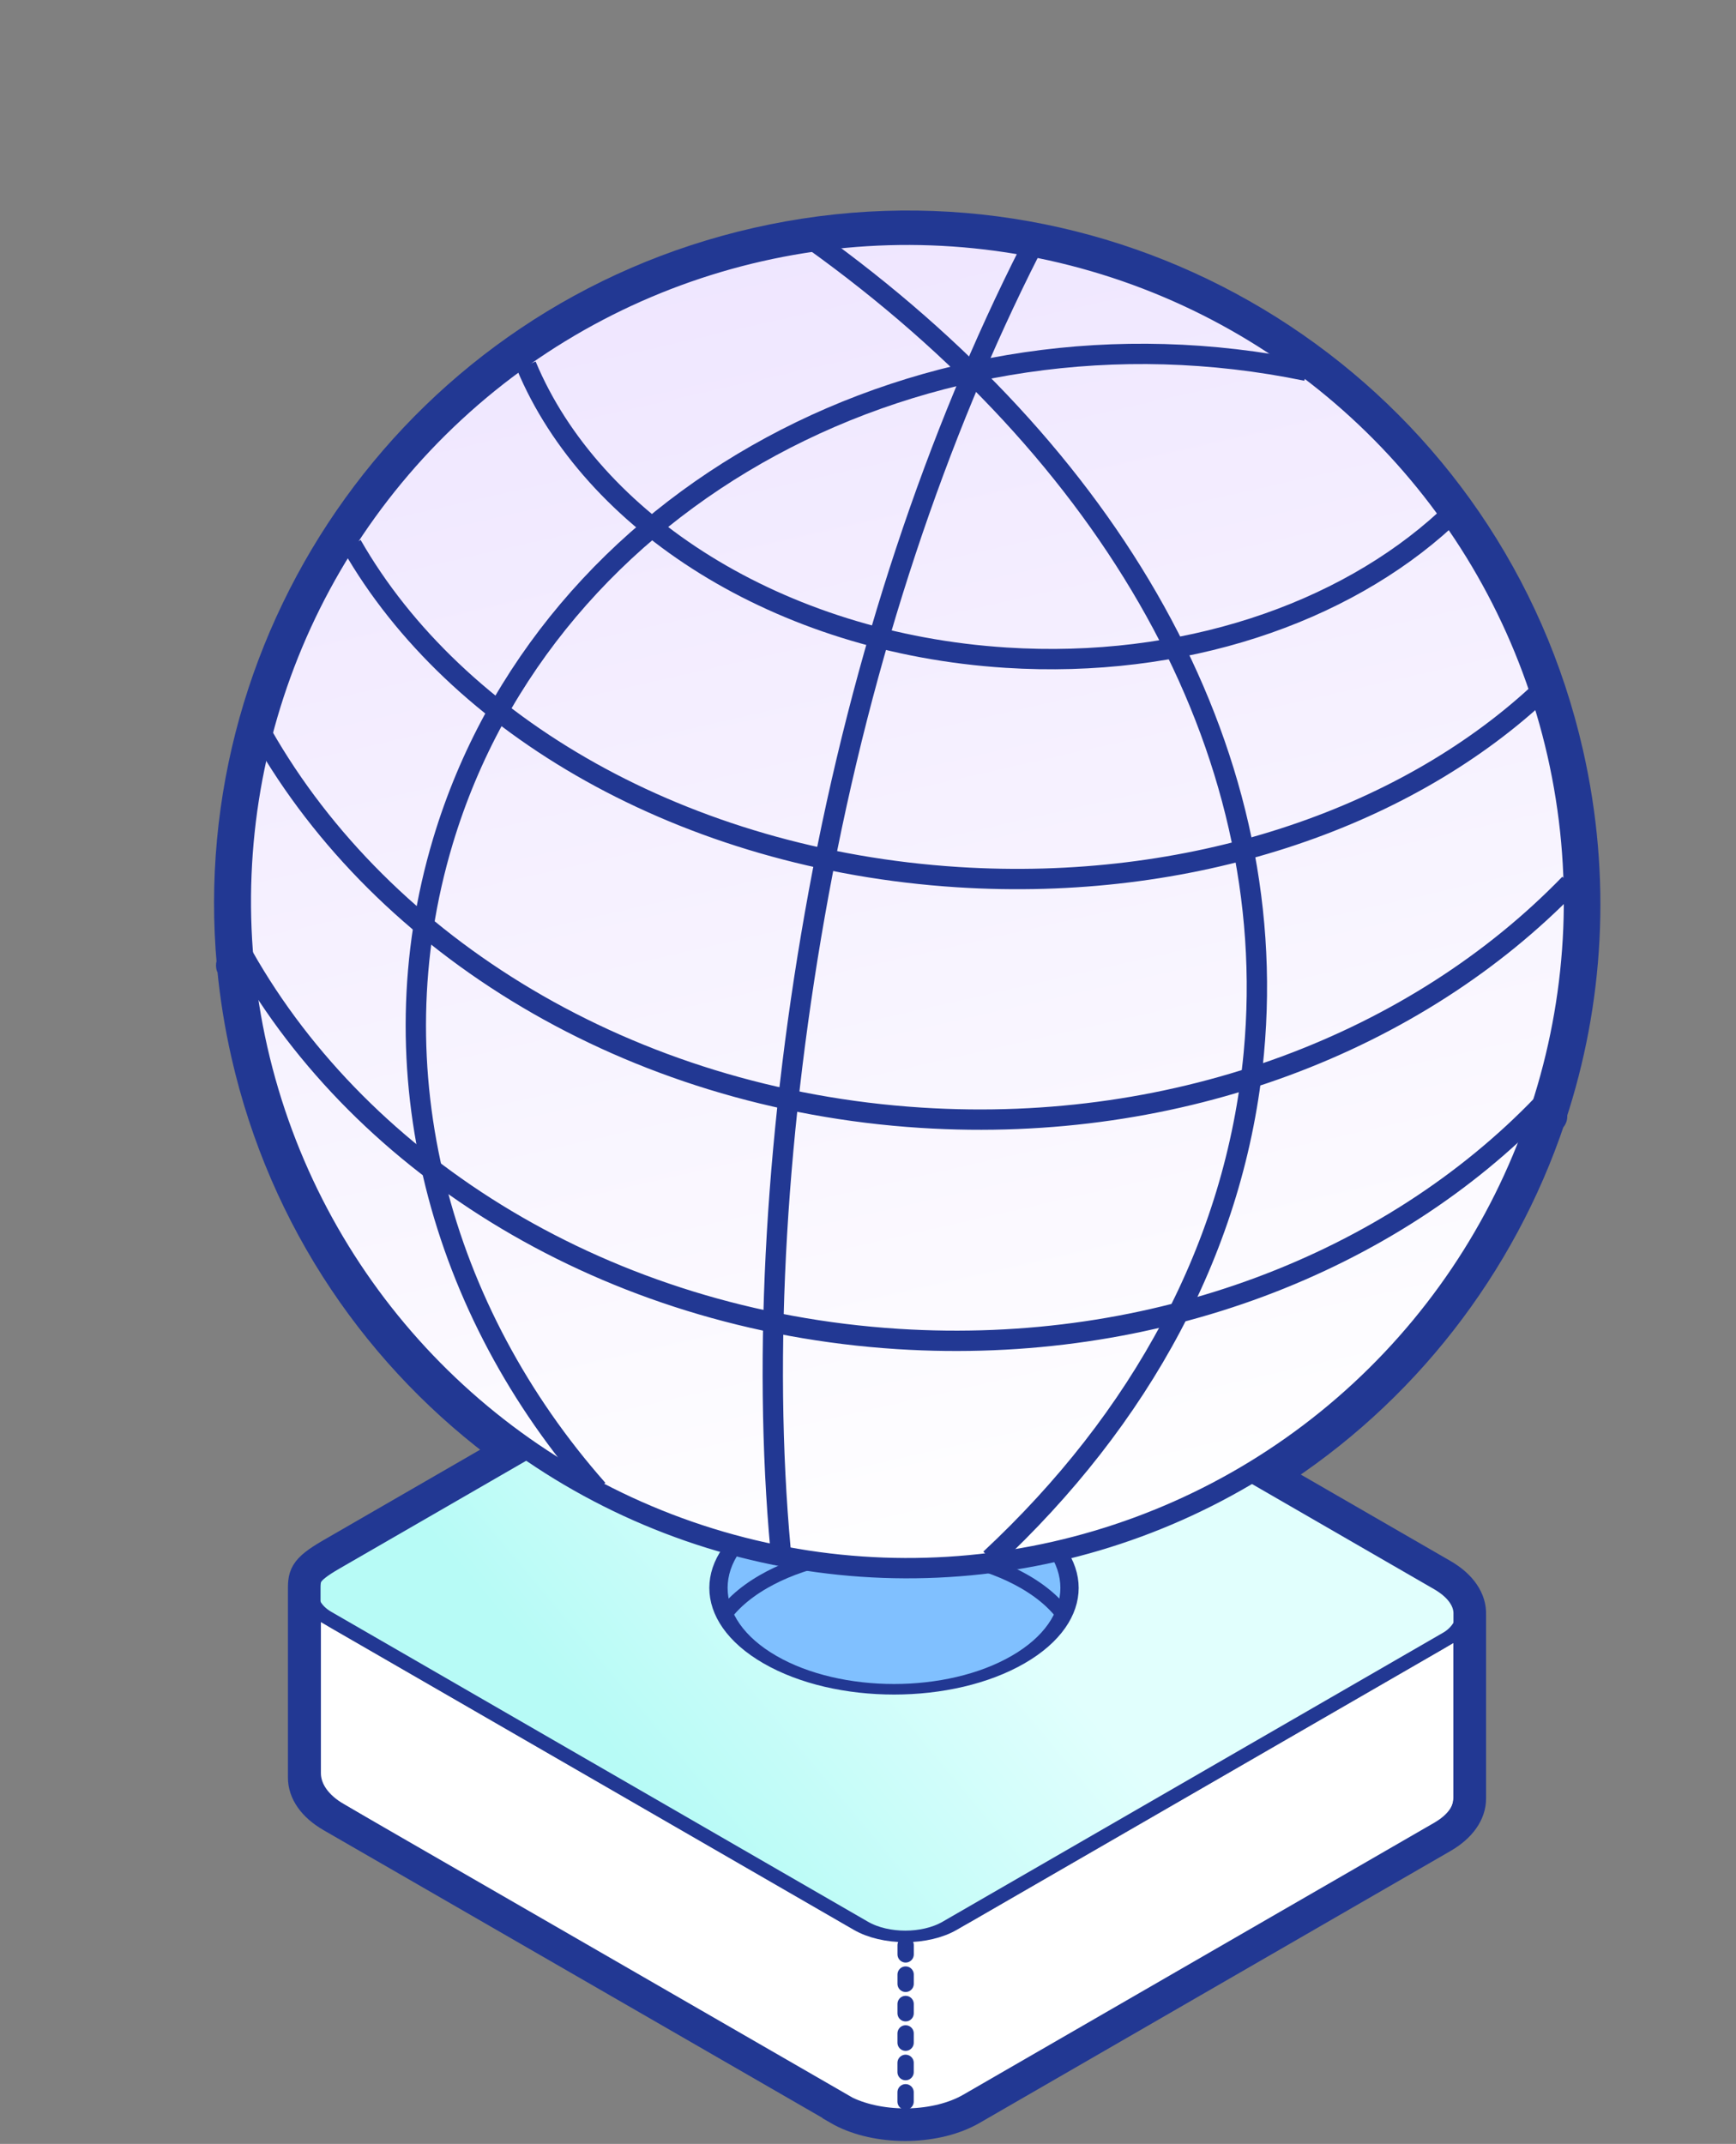 <svg width="213" height="263" viewBox="0 0 213 263" fill="none" xmlns="http://www.w3.org/2000/svg">
<rect x="0" y="0" width="213" height="263" fill="#808080" stroke="none"/>
<path fill-rule="evenodd" clip-rule="evenodd" d="M102.932 258.372L40.72 222.494C38.473 221.196 37.349 219.496 37.349 217.796V195.074C37.349 196.774 38.473 198.474 40.72 199.772L103.87 236.176C108.389 238.273 115.014 238.11 119.208 235.69L176.982 202.333V202.334C179.229 201.037 180.353 199.336 180.353 197.636V220.357C180.353 222.058 179.23 223.758 176.982 225.056V225.055L119.209 258.411C114.969 260.859 108.246 260.998 103.724 258.829C103.452 258.698 103.187 258.559 102.932 258.411V258.372Z" fill="white"/>
<path d="M38.373 194.795V217.517C38.373 219.217 39.496 220.917 41.744 222.215L102.934 258.366V258.406C103.189 258.553 103.454 258.692 103.726 258.823C108.248 260.993 114.971 260.853 119.211 258.405L175.95 225.207C178.198 223.909 179.321 222.209 179.321 220.508V197.787" stroke="#223893" stroke-width="2"/>
<rect x="-5.96046e-08" y="1" width="88.63" height="83.507" rx="6.294" transform="matrix(0.866 0.5 -0.866 0.5 107.504 152.82)" fill="url(#paint0_linear_9098_1430)" stroke="#223893" stroke-width="2"/>
<circle cx="18.501" cy="18.501" r="17.585" transform="matrix(0.866 -0.5 0.866 0.5 77.646 194.795)" fill="#80C0FF" stroke="#223893" stroke-width="1.832"/>
<path d="M130.662 198.318C130.191 197.653 129.621 197.007 128.953 196.386C128.052 195.549 126.972 194.757 125.713 194.03C116.864 188.921 102.517 188.921 93.668 194.03C92.409 194.757 91.329 195.549 90.428 196.386C89.939 196.84 89.504 197.308 89.121 197.786" stroke="#223893" stroke-width="1.832"/>
<path d="M111.119 238.615L111.11 261.103" stroke="#223893" stroke-width="2" stroke-linecap="round" stroke-linejoin="round" stroke-dasharray="1.14 2.47"/>
<circle cx="111.336" cy="110.588" r="81.784" transform="rotate(-12.788 111.336 110.588)" fill="url(#paint1_linear_9098_1430)" stroke="#223893" stroke-width="2.495"/>
<path d="M126.342 30.803C114.961 53.25 105.867 80.107 100.45 109.551C95.265 137.734 93.544 165.896 95.773 190.12" stroke="#223893" stroke-width="2.495"/>
<path d="M121.504 191.249C139.934 174.072 151.63 152.869 153.838 129.197C157.355 91.506 136.076 55.513 99.755 29.463" stroke="#223893" stroke-width="2.495"/>
<path d="M73.339 182.73C54.023 160.866 45.892 131.34 54.352 103.176C67.124 60.654 113.617 35.846 160.291 45.486" stroke="#223893" stroke-width="2.495"/>
<path d="M64.568 44.824C72.599 64.087 95.541 78.9 123.436 80.679C145.097 82.061 164.795 75.267 177.392 63.692" stroke="#223893" stroke-width="2.495"/>
<path d="M188.564 85.266C171.977 100.488 146.04 109.421 117.517 107.602C83.955 105.462 55.836 89.009 43.166 66.859" stroke="#223893" stroke-width="2.495"/>
<path d="M192.584 108.42C173.916 127.693 144.858 139.148 113.006 137.117C77.147 134.83 46.972 116.037 32.205 90.141" stroke="#223893" stroke-width="2.495"/>
<path d="M189.216 135.527C170.661 154.807 141.787 166.274 110.142 164.256C74.517 161.984 44.546 143.204 29.884 117.314" stroke="#223893" stroke-width="2.495"/>
<path d="M190.062 137.229C184.046 155.15 172.006 170.726 155.803 181.005L176.965 193.223C179.281 194.561 180.404 196.326 180.333 198.078V220.643C180.333 222.344 179.209 224.044 176.962 225.342L119.188 258.697C114.949 261.145 108.225 261.284 103.704 259.115C103.431 258.984 103.167 258.845 102.912 258.697V258.658L40.7 222.78C38.453 221.482 37.329 219.782 37.329 218.082V195.36C37.329 193.345 37.2 192.683 40.702 190.662L62.526 178.062C46.795 166.648 34.981 149.694 30.341 129.252C29.541 125.727 28.978 122.203 28.642 118.698C28.537 118.514 28.406 118.426 28.606 118.312C24.882 77.492 51.869 39.222 92.934 29.902C95.495 29.321 98.055 28.865 100.607 28.53L100.769 28.509C142.738 23.086 182.727 50.391 192.284 92.495C195.743 107.736 194.768 122.95 190.21 136.786C190.414 136.983 190.246 137.04 190.062 137.229Z" stroke="#223893" stroke-width="4"/>
<defs>
<linearGradient id="paint0_linear_9098_1430" x1="45.316" y1="32.649" x2="30.079" y2="76.14" gradientUnits="userSpaceOnUse">
<stop stop-color="#E1FFFD"/>
<stop offset="1" stop-color="#B7FBF6"/>
</linearGradient>
<linearGradient id="paint1_linear_9098_1430" x1="111.336" y1="27.556" x2="111.336" y2="193.619" gradientUnits="userSpaceOnUse">
<stop stop-color="#EFE6FF"/>
<stop offset="1" stop-color="white"/>
</linearGradient>
</defs>
</svg>
